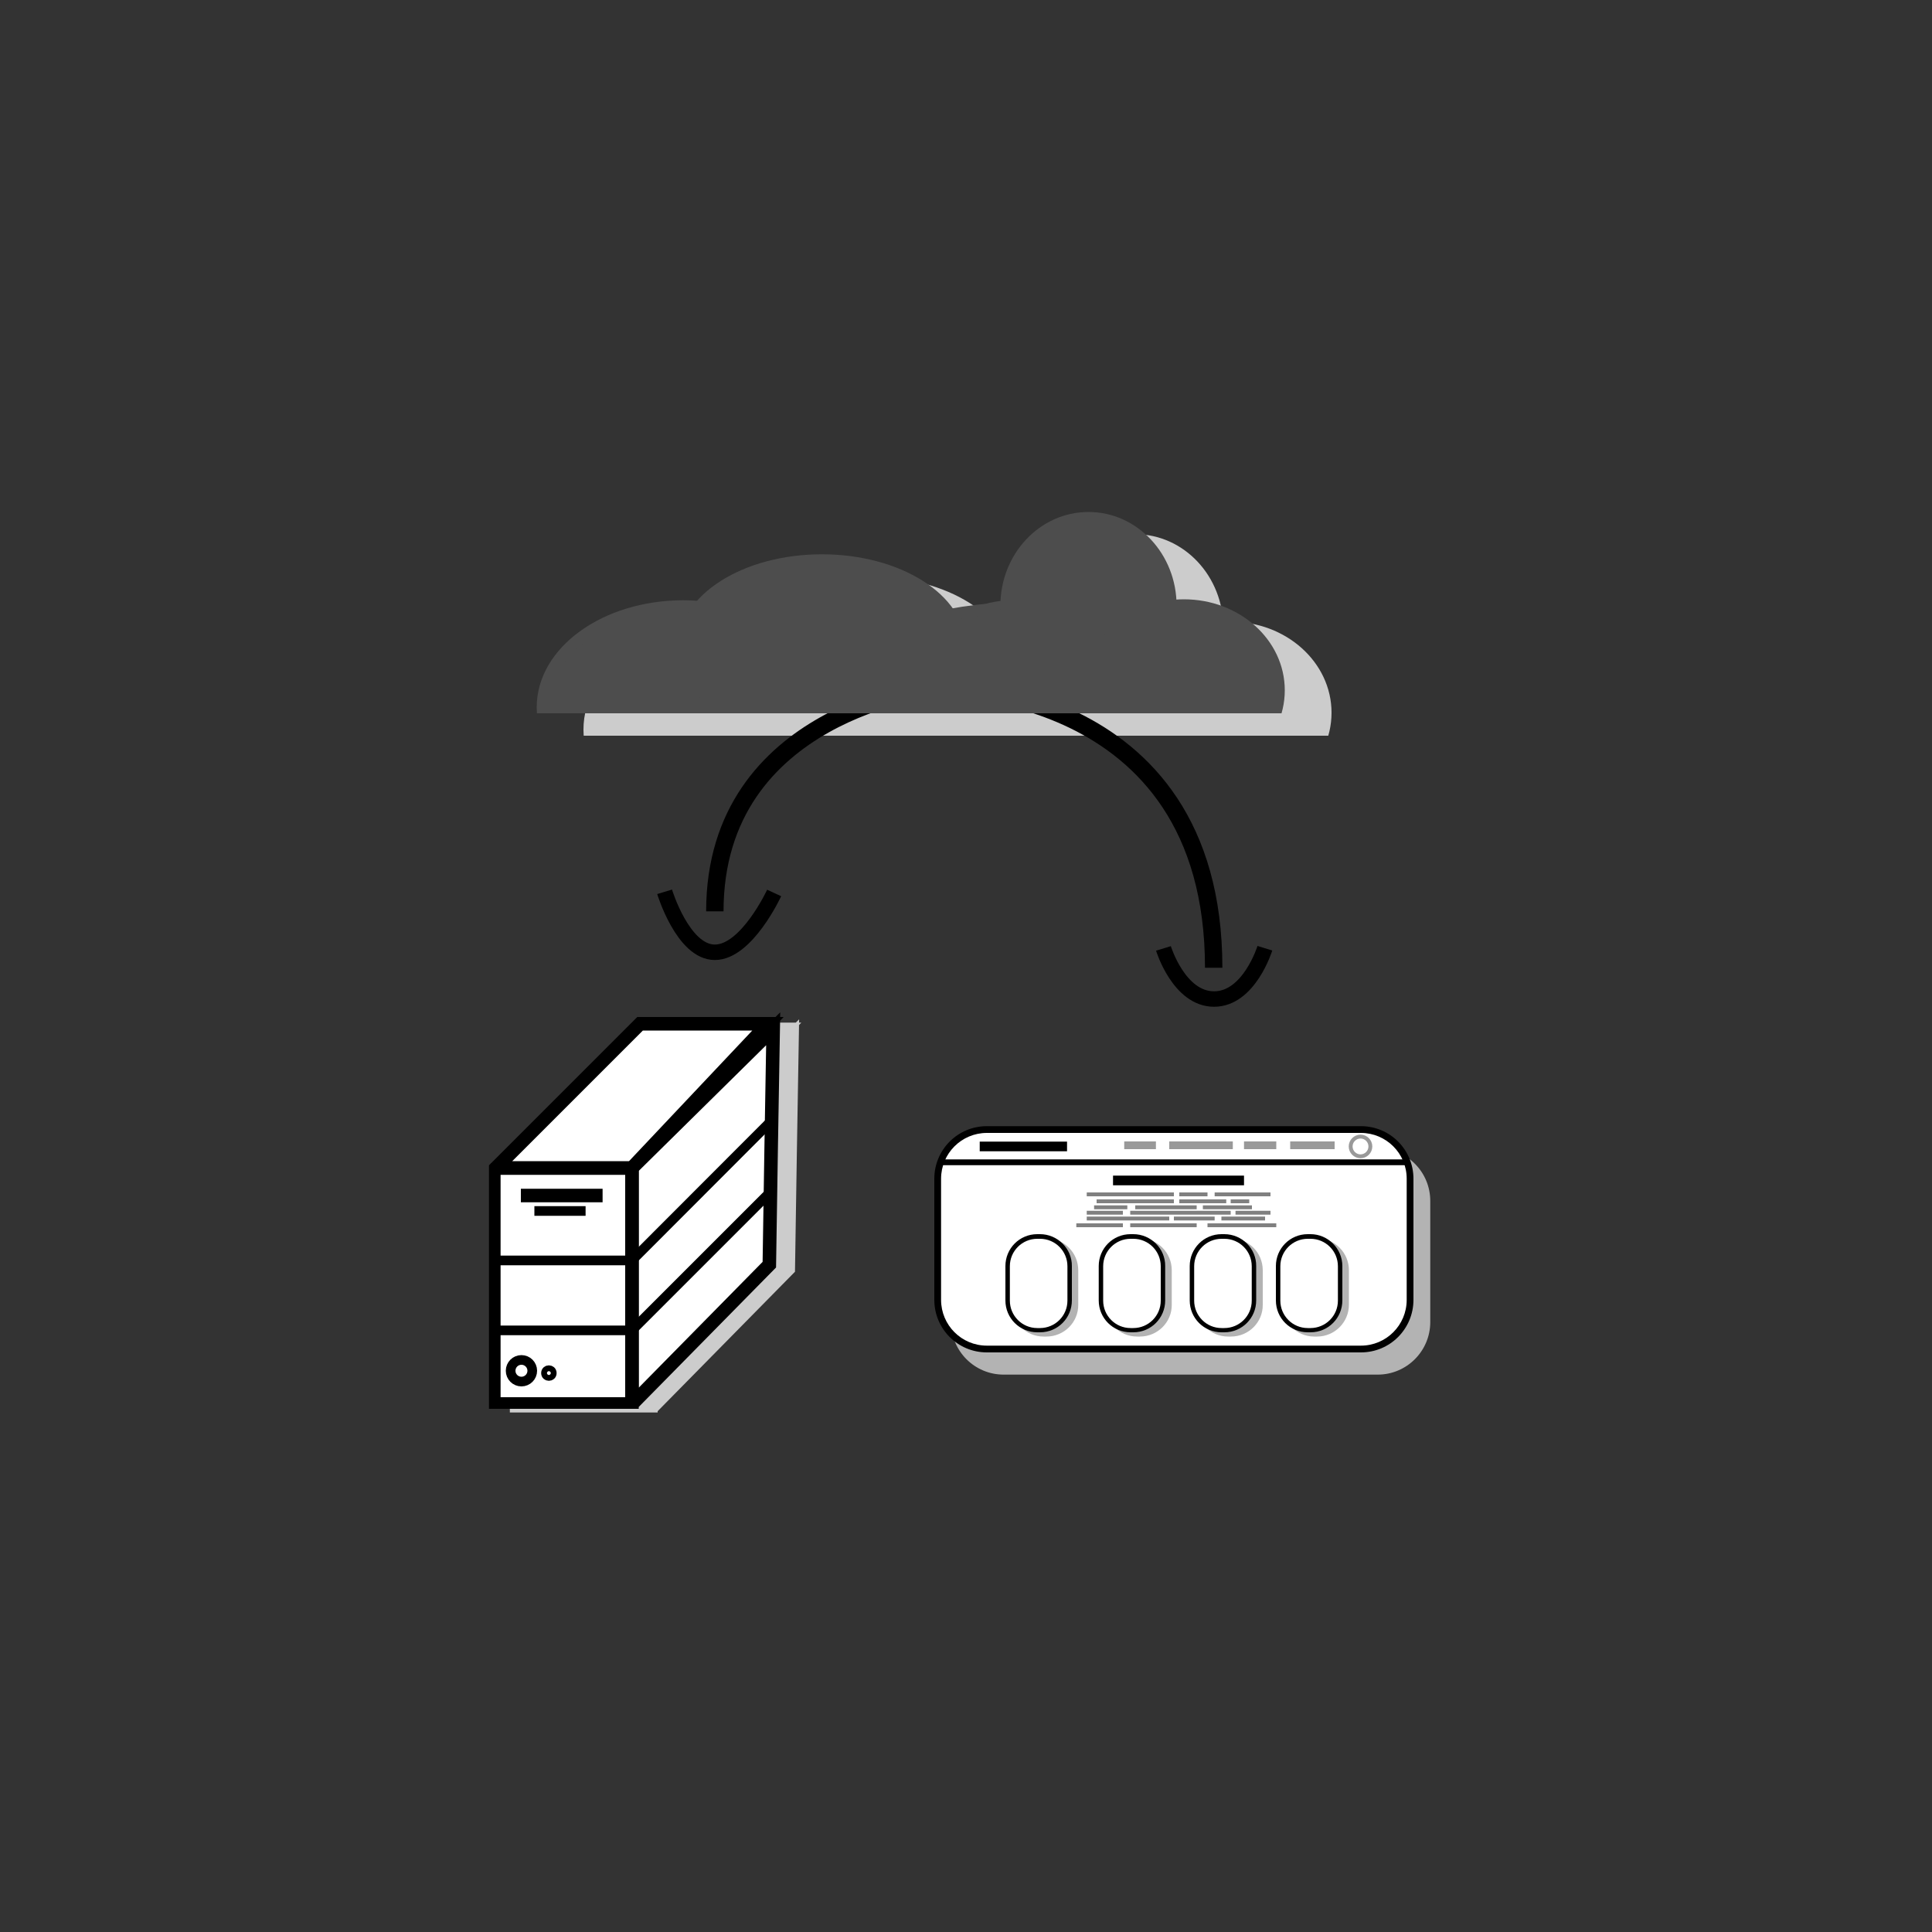 <?xml version="1.0" encoding="utf-8"?>
<!-- Generator: Adobe Illustrator 26.3.1, SVG Export Plug-In . SVG Version: 6.00 Build 0)  -->
<svg version="1.1" id="Layer_1" xmlns="http://www.w3.org/2000/svg" xmlns:xlink="http://www.w3.org/1999/xlink" x="0px" y="0px"
	 viewBox="0 0 1000 1000" style="enable-background:new 0 0 1000 1000;" xml:space="preserve">
<rect x="0" y="0" width="1000" height="1000" fill="#333333" stroke="none"/>
<style type="text/css">
	
		.st0{clip-path:url(#SVGID_00000084506208028978734140000014165427115590662287_);fill:#CCCCCC;stroke:#CCCCCC;stroke-width:6;stroke-miterlimit:10;}
	
		.st1{clip-path:url(#SVGID_00000037656294438234229500000001336084307514897305_);fill:#CCCCCC;stroke:#CCCCCC;stroke-width:6;stroke-miterlimit:10;}
	
		.st2{clip-path:url(#SVGID_00000038375066623445185630000009253687806341301130_);fill:#CCCCCC;stroke:#CCCCCC;stroke-width:6;stroke-miterlimit:10;}
	
		.st3{clip-path:url(#SVGID_00000047038129672121331010000018308815470595761809_);fill:#CCCCCC;stroke:#CCCCCC;stroke-width:6;stroke-miterlimit:10;}
	
		.st4{clip-path:url(#SVGID_00000080200405805162514160000015679840657597238684_);fill:#CCCCCC;stroke:#CCCCCC;stroke-width:6;stroke-miterlimit:10;}
	
		.st5{clip-path:url(#SVGID_00000119833717509234916860000008496944197737099664_);fill:#CCCCCC;stroke:#CCCCCC;stroke-width:6;stroke-miterlimit:10;}
	
		.st6{clip-path:url(#SVGID_00000096745461782596695450000011872249120688187033_);fill:#CCCCCC;stroke:#CCCCCC;stroke-width:6;stroke-miterlimit:10;}
	.st7{fill:none;stroke:#000000;stroke-width:9;stroke-miterlimit:10;}
	.st8{fill:#CCCCCC;stroke:#CCCCCC;stroke-width:6;stroke-miterlimit:10;}
	
		.st9{clip-path:url(#SVGID_00000183220143530679555840000009446247671007838373_);fill:#4D4D4D;stroke:#4D4D4D;stroke-width:6;stroke-miterlimit:10;}
	
		.st10{clip-path:url(#SVGID_00000158006997881769741060000008356071956140361382_);fill:#4D4D4D;stroke:#4D4D4D;stroke-width:6;stroke-miterlimit:10;}
	
		.st11{clip-path:url(#SVGID_00000134244122652805407380000014906791129785627070_);fill:#4D4D4D;stroke:#4D4D4D;stroke-width:6;stroke-miterlimit:10;}
	
		.st12{clip-path:url(#SVGID_00000055675260653582398430000011746881734344730502_);fill:#4D4D4D;stroke:#4D4D4D;stroke-width:6;stroke-miterlimit:10;}
	
		.st13{clip-path:url(#SVGID_00000009582859724342525020000011976500560518292650_);fill:#4D4D4D;stroke:#4D4D4D;stroke-width:6;stroke-miterlimit:10;}
	
		.st14{clip-path:url(#SVGID_00000119102469543822096460000010131849799183082889_);fill:#4D4D4D;stroke:#4D4D4D;stroke-width:6;stroke-miterlimit:10;}
	
		.st15{clip-path:url(#SVGID_00000164489578117136688340000010943784077877444529_);fill:#4D4D4D;stroke:#4D4D4D;stroke-width:6;stroke-miterlimit:10;}
	.st16{fill:#FFFFFF;stroke:#000000;stroke-width:7;stroke-miterlimit:10;}
	.st17{fill:#FFFFFF;stroke:#000000;stroke-width:5;stroke-miterlimit:10;}
	.st18{fill:none;stroke:#000000;stroke-width:7;stroke-miterlimit:10;}
	.st19{fill:none;stroke:#000000;stroke-width:5;stroke-miterlimit:10;}
	.st20{fill:#B3B3B3;}
	.st21{fill:#FFFFFF;}
	.st22{fill:none;stroke:#000000;stroke-width:3;stroke-miterlimit:10;}
	.st23{fill:none;stroke:#999999;stroke-width:4;stroke-miterlimit:10;}
	.st24{fill:none;stroke:#999999;stroke-width:2;stroke-miterlimit:10;}
	.st25{fill:none;stroke:#808080;stroke-width:2;stroke-miterlimit:10;}
	.st26{fill:none;stroke:#000000;stroke-width:8;stroke-miterlimit:10;}
</style>
<g>
	<g>
		<defs>
			<rect id="SVGID_1_" x="278.8" y="248.9" width="505.8" height="131.9"/>
		</defs>
		<clipPath id="SVGID_00000061449552706585253310000011153982936808266391_">
			<use xlink:href="#SVGID_1_"  style="overflow:visible;"/>
		</clipPath>
		
			<ellipse style="clip-path:url(#SVGID_00000061449552706585253310000011153982936808266391_);fill:#CCCCCC;stroke:#CCCCCC;stroke-width:6;stroke-miterlimit:10;" cx="377.8" cy="377.6" rx="72.8" ry="52.4"/>
	</g>
	<g>
		<defs>
			<rect id="SVGID_00000140711823223217376950000011388791236294184086_" x="278.8" y="248.9" width="505.8" height="131.9"/>
		</defs>
		<clipPath id="SVGID_00000063615152537477198890000012486872998247449279_">
			<use xlink:href="#SVGID_00000140711823223217376950000011388791236294184086_"  style="overflow:visible;"/>
		</clipPath>
		
			<ellipse style="clip-path:url(#SVGID_00000063615152537477198890000012486872998247449279_);fill:#CCCCCC;stroke:#CCCCCC;stroke-width:6;stroke-miterlimit:10;" cx="449.7" cy="346.7" rx="71.6" ry="45.3"/>
	</g>
	<g>
		<defs>
			<rect id="SVGID_00000121268626544818736960000015627400381930993318_" x="278.8" y="248.9" width="505.8" height="131.9"/>
		</defs>
		<clipPath id="SVGID_00000034771047775428980960000001976079472935115690_">
			<use xlink:href="#SVGID_00000121268626544818736960000015627400381930993318_"  style="overflow:visible;"/>
		</clipPath>
		
			<ellipse style="clip-path:url(#SVGID_00000034771047775428980960000001976079472935115690_);fill:#CCCCCC;stroke:#CCCCCC;stroke-width:6;stroke-miterlimit:10;" cx="478.9" cy="409.5" rx="56.5" ry="38.9"/>
	</g>
	<g>
		<defs>
			<rect id="SVGID_00000172441106949985531240000012128128393726093503_" x="278.8" y="248.9" width="505.8" height="131.9"/>
		</defs>
		<clipPath id="SVGID_00000038379944774608618000000014445008852883122868_">
			<use xlink:href="#SVGID_00000172441106949985531240000012128128393726093503_"  style="overflow:visible;"/>
		</clipPath>
		
			<ellipse style="clip-path:url(#SVGID_00000038379944774608618000000014445008852883122868_);fill:#CCCCCC;stroke:#CCCCCC;stroke-width:6;stroke-miterlimit:10;" cx="548" cy="386.8" rx="53.5" ry="61.6"/>
	</g>
	<g>
		<defs>
			<rect id="SVGID_00000165226040934914073050000004762994400185648010_" x="278.8" y="248.9" width="505.8" height="131.9"/>
		</defs>
		<clipPath id="SVGID_00000173150185894868175480000001357304988931094681_">
			<use xlink:href="#SVGID_00000165226040934914073050000004762994400185648010_"  style="overflow:visible;"/>
		</clipPath>
		
			<ellipse style="clip-path:url(#SVGID_00000173150185894868175480000001357304988931094681_);fill:#CCCCCC;stroke:#CCCCCC;stroke-width:6;stroke-miterlimit:10;" cx="571.3" cy="344.8" rx="87.2" ry="19.5"/>
	</g>
	<g>
		<defs>
			<rect id="SVGID_00000023265898978255393030000016874406268196244895_" x="278.8" y="248.9" width="505.8" height="131.9"/>
		</defs>
		<clipPath id="SVGID_00000057833344673598590880000015902176064496361360_">
			<use xlink:href="#SVGID_00000023265898978255393030000016874406268196244895_"  style="overflow:visible;"/>
		</clipPath>
		
			<ellipse style="clip-path:url(#SVGID_00000057833344673598590880000015902176064496361360_);fill:#CCCCCC;stroke:#CCCCCC;stroke-width:6;stroke-miterlimit:10;" cx="587.6" cy="325" rx="42.6" ry="45.5"/>
	</g>
	<g>
		<defs>
			<rect id="SVGID_00000068656393771256973120000003423538299970577044_" x="278.8" y="248.9" width="505.8" height="131.9"/>
		</defs>
		<clipPath id="SVGID_00000090275225441968142980000016603438997886818239_">
			<use xlink:href="#SVGID_00000068656393771256973120000003423538299970577044_"  style="overflow:visible;"/>
		</clipPath>
		
			<ellipse style="clip-path:url(#SVGID_00000090275225441968142980000016603438997886818239_);fill:#CCCCCC;stroke:#CCCCCC;stroke-width:6;stroke-miterlimit:10;" cx="637" cy="368.9" rx="49.2" ry="44.1"/>
	</g>
</g>
<path class="st7" d="M370,471.7c0-103.4,113.5-115.5,113.5-115.5s144.7-3.9,144.7,144.7"/>
<path class="st8" d="M337.8,728.8l70.7-71.8c0.6-40.7,1.3-81.4,2-122.1l0,0c-24.3,24-48.7,48-73.1,72.1c0,40.4,0,80.8,0,121.1h-70.5
	V607.1l74.7-74.8h66.2L337.4,607c-23.5,0-47,0-70.5,0"/>
<polyline class="st8" points="266.9,607 337.4,607 337.4,728.1 "/>
<g>
	<g>
		<defs>
			<rect id="SVGID_00000120554573271404632940000008496944132762572733_" x="254.5" y="237.3" width="505.8" height="131.9"/>
		</defs>
		<clipPath id="SVGID_00000162329382949627755710000001797346089894273971_">
			<use xlink:href="#SVGID_00000120554573271404632940000008496944132762572733_"  style="overflow:visible;"/>
		</clipPath>
		
			<ellipse style="clip-path:url(#SVGID_00000162329382949627755710000001797346089894273971_);fill:#4D4D4D;stroke:#4D4D4D;stroke-width:6;stroke-miterlimit:10;" cx="353.6" cy="366.1" rx="72.8" ry="52.4"/>
	</g>
	<g>
		<defs>
			<rect id="SVGID_00000071557508373323374500000016227246093759865218_" x="254.5" y="237.3" width="505.8" height="131.9"/>
		</defs>
		<clipPath id="SVGID_00000179631299372477050850000012361090021779112605_">
			<use xlink:href="#SVGID_00000071557508373323374500000016227246093759865218_"  style="overflow:visible;"/>
		</clipPath>
		
			<ellipse style="clip-path:url(#SVGID_00000179631299372477050850000012361090021779112605_);fill:#4D4D4D;stroke:#4D4D4D;stroke-width:6;stroke-miterlimit:10;" cx="425.4" cy="335.2" rx="71.6" ry="45.3"/>
	</g>
	<g>
		<defs>
			<rect id="SVGID_00000160899178197102306320000012754383821137289375_" x="254.5" y="237.3" width="505.8" height="131.9"/>
		</defs>
		<clipPath id="SVGID_00000164485285354774072680000011186271123679902107_">
			<use xlink:href="#SVGID_00000160899178197102306320000012754383821137289375_"  style="overflow:visible;"/>
		</clipPath>
		
			<ellipse style="clip-path:url(#SVGID_00000164485285354774072680000011186271123679902107_);fill:#4D4D4D;stroke:#4D4D4D;stroke-width:6;stroke-miterlimit:10;" cx="454.6" cy="397.9" rx="56.5" ry="38.9"/>
	</g>
	<g>
		<defs>
			<rect id="SVGID_00000101064642551166903200000007434472804250390204_" x="254.5" y="237.3" width="505.8" height="131.9"/>
		</defs>
		<clipPath id="SVGID_00000021816367006195669930000012200518221580194491_">
			<use xlink:href="#SVGID_00000101064642551166903200000007434472804250390204_"  style="overflow:visible;"/>
		</clipPath>
		
			<ellipse style="clip-path:url(#SVGID_00000021816367006195669930000012200518221580194491_);fill:#4D4D4D;stroke:#4D4D4D;stroke-width:6;stroke-miterlimit:10;" cx="523.7" cy="375.3" rx="53.5" ry="61.6"/>
	</g>
	<g>
		<defs>
			<rect id="SVGID_00000132786875891880095520000010348264061604746140_" x="254.5" y="237.3" width="505.8" height="131.9"/>
		</defs>
		<clipPath id="SVGID_00000002346318926364233500000005357253149064969099_">
			<use xlink:href="#SVGID_00000132786875891880095520000010348264061604746140_"  style="overflow:visible;"/>
		</clipPath>
		
			<ellipse style="clip-path:url(#SVGID_00000002346318926364233500000005357253149064969099_);fill:#4D4D4D;stroke:#4D4D4D;stroke-width:6;stroke-miterlimit:10;" cx="547.1" cy="333.2" rx="87.2" ry="19.5"/>
	</g>
	<g>
		<defs>
			<rect id="SVGID_00000073705665293933255750000007415408942253389238_" x="254.5" y="237.3" width="505.8" height="131.9"/>
		</defs>
		<clipPath id="SVGID_00000003825315431014413180000011607814386737206974_">
			<use xlink:href="#SVGID_00000073705665293933255750000007415408942253389238_"  style="overflow:visible;"/>
		</clipPath>
		
			<ellipse style="clip-path:url(#SVGID_00000003825315431014413180000011607814386737206974_);fill:#4D4D4D;stroke:#4D4D4D;stroke-width:6;stroke-miterlimit:10;" cx="563.4" cy="313.5" rx="42.6" ry="45.5"/>
	</g>
	<g>
		<defs>
			<rect id="SVGID_00000107564117101279704600000013048138497455447736_" x="254.5" y="237.3" width="505.8" height="131.9"/>
		</defs>
		<clipPath id="SVGID_00000127002734402070449060000004355818461829199290_">
			<use xlink:href="#SVGID_00000107564117101279704600000013048138497455447736_"  style="overflow:visible;"/>
		</clipPath>
		
			<ellipse style="clip-path:url(#SVGID_00000127002734402070449060000004355818461829199290_);fill:#4D4D4D;stroke:#4D4D4D;stroke-width:6;stroke-miterlimit:10;" cx="612.8" cy="357.3" rx="49.2" ry="44.1"/>
	</g>
</g>
<path class="st16" d="M327.5,726.4l70.7-71.8c0.6-40.7,1.3-81.4,2-122.1l0,0c-24.3,24-48.7,48-73.1,72.1c0,40.4,0,80.8,0,121.1
	h-70.5V604.6l74.7-74.7h66.2l-70.5,74.7c-23.5,0-47,0-70.5,0"/>
<rect x="256.6" y="604.6" class="st17" width="70.5" height="121.1"/>
<line class="st18" x1="327.1" y1="725.8" x2="327.7" y2="725.1"/>
<polygon class="st16" points="327.1,725.8 327.1,604.6 256.6,604.6 327.1,604.6 "/>
<path class="st16" d="M292.2,710.7"/>
<line class="st18" x1="269.6" y1="618.8" x2="311.9" y2="618.8"/>
<line class="st19" x1="276.6" y1="626.8" x2="303.1" y2="626.8"/>
<circle class="st17" cx="269.9" cy="709.5" r="5.6"/>
<circle class="st17" cx="284.1" cy="710.7" r="1.5"/>
<polyline class="st19" points="399.5,616.2 327.1,688.6 256.6,688.6 "/>
<polyline class="st19" points="399.2,580.2 327.1,652.4 256.6,652.4 "/>
<polygon class="st19" points="327.1,725.8 327.1,604.6 327.1,604.6 "/>
<g>
	<path class="st20" d="M713.1,711.5H519.5c-15.1,0-27.2-12.2-27.2-27.2v-62.7c0-15.1,12.2-27.2,27.2-27.2h193.6
		c15.1,0,27.2,12.2,27.2,27.2v62.7C740.3,699.3,728.1,711.5,713.1,711.5z"/>
</g>
<g>
	<path class="st21" d="M510.8,698.3c-14.1,0-25.5-11.4-25.5-25.5v-62.7c0-14.1,11.4-25.5,25.5-25.5h193.6
		c14.1,0,25.5,11.4,25.5,25.5v62.7c0,14.1-11.4,25.5-25.5,25.5L510.8,698.3L510.8,698.3z"/>
	<path d="M704.4,586.4c13.1,0,23.7,10.6,23.7,23.7v62.7c0,13.1-10.6,23.7-23.7,23.7H510.8c-13.1,0-23.7-10.6-23.7-23.7v-62.7
		c0-13.1,10.6-23.7,23.7-23.7H704.4 M704.4,582.9H510.8c-15.1,0-27.2,12.2-27.2,27.2v62.7c0,15.1,12.2,27.2,27.2,27.2h193.6
		c15.1,0,27.2-12.2,27.2-27.2v-62.7C731.6,595.1,719.5,582.9,704.4,582.9L704.4,582.9z"/>
</g>
<line class="st22" x1="486.1" y1="601.6" x2="728.4" y2="601.6"/>
<line class="st19" x1="507.1" y1="593.4" x2="552.3" y2="593.4"/>
<line class="st23" x1="581.9" y1="592.8" x2="598.3" y2="592.8"/>
<line class="st23" x1="605.2" y1="592.8" x2="638.1" y2="592.8"/>
<line class="st23" x1="643.9" y1="592.8" x2="660.6" y2="592.8"/>
<line class="st23" x1="667.8" y1="592.8" x2="690.8" y2="592.8"/>
<circle class="st24" cx="704.2" cy="593.4" r="5.1"/>
<line class="st19" x1="576.1" y1="611" x2="643.9" y2="611"/>
<line class="st25" x1="562.5" y1="618.2" x2="607.6" y2="618.2"/>
<line class="st25" x1="610.4" y1="618.2" x2="625" y2="618.2"/>
<line class="st25" x1="628.7" y1="618.2" x2="657.6" y2="618.2"/>
<line class="st25" x1="567.6" y1="621.8" x2="607.6" y2="621.8"/>
<line class="st25" x1="610.4" y1="621.8" x2="634.7" y2="621.8"/>
<line class="st25" x1="637" y1="621.8" x2="646.6" y2="621.8"/>
<line class="st25" x1="566.3" y1="624.9" x2="583.5" y2="624.9"/>
<line class="st25" x1="587.6" y1="624.9" x2="619.4" y2="624.9"/>
<line class="st25" x1="622.6" y1="624.9" x2="648" y2="624.9"/>
<line class="st25" x1="562.5" y1="627.7" x2="581.2" y2="627.7"/>
<line class="st25" x1="585" y1="627.7" x2="637" y2="627.7"/>
<line class="st25" x1="639.5" y1="627.7" x2="657.6" y2="627.7"/>
<line class="st25" x1="562.5" y1="630.7" x2="605.2" y2="630.7"/>
<line class="st25" x1="607.6" y1="630.7" x2="628.7" y2="630.7"/>
<line class="st25" x1="632.2" y1="630.7" x2="654.8" y2="630.7"/>
<line class="st25" x1="557.1" y1="634.2" x2="581.2" y2="634.2"/>
<line class="st25" x1="585" y1="634.2" x2="619.4" y2="634.2"/>
<line class="st25" x1="625" y1="634.2" x2="660.6" y2="634.2"/>
<g>
	<path class="st20" d="M541.6,691.8h-1.4c-9.2,0-16.5-7.4-16.5-16.5v-17.8c0-9.2,7.4-16.5,16.5-16.5h1.4c9.2,0,16.5,7.4,16.5,16.5
		v17.8C558.2,684.4,550.8,691.8,541.6,691.8z"/>
</g>
<g>
	<path class="st21" d="M536.9,688.7c-8.5,0-15.4-6.9-15.4-15.4v-17.8c0-8.5,6.9-15.4,15.4-15.4h1.4c8.5,0,15.4,6.9,15.4,15.4v17.8
		c0,8.5-6.9,15.4-15.4,15.4H536.9z"/>
	<path d="M538.3,641.2c7.9,0,14.2,6.4,14.2,14.2v17.8c0,7.9-6.4,14.2-14.2,14.2h-1.4c-7.9,0-14.2-6.4-14.2-14.2v-17.8
		c0-7.9,6.4-14.2,14.2-14.2H538.3 M538.3,638.8h-1.4c-9.2,0-16.5,7.4-16.5,16.5v17.8c0,9.2,7.4,16.5,16.5,16.5h1.4
		c9.2,0,16.5-7.4,16.5-16.5v-17.8C554.9,646.3,547.4,638.8,538.3,638.8L538.3,638.8z"/>
</g>
<g>
	<path class="st20" d="M590,691.8h-1.4c-9.2,0-16.5-7.4-16.5-16.5v-17.8c0-9.2,7.4-16.5,16.5-16.5h1.4c9.2,0,16.5,7.4,16.5,16.5
		v17.8C606.6,684.4,599.1,691.8,590,691.8z"/>
</g>
<g>
	<path class="st21" d="M585.2,688.7c-8.5,0-15.4-6.9-15.4-15.4v-17.8c0-8.5,6.9-15.4,15.4-15.4h1.4c8.5,0,15.4,6.9,15.4,15.4v17.8
		c0,8.5-6.9,15.4-15.4,15.4H585.2z"/>
	<path d="M586.6,641.2c7.9,0,14.2,6.4,14.2,14.2v17.8c0,7.9-6.4,14.2-14.2,14.2h-1.4c-7.9,0-14.2-6.4-14.2-14.2v-17.8
		c0-7.9,6.4-14.2,14.2-14.2H586.6 M586.6,638.8h-1.4c-9.2,0-16.5,7.4-16.5,16.5v17.8c0,9.2,7.4,16.5,16.5,16.5h1.4
		c9.2,0,16.5-7.4,16.5-16.5v-17.8C603.2,646.3,595.7,638.8,586.6,638.8L586.6,638.8z"/>
</g>
<g>
	<path class="st20" d="M637.1,691.8h-1.4c-9.2,0-16.5-7.4-16.5-16.5v-17.8c0-9.2,7.4-16.5,16.5-16.5h1.4c9.2,0,16.5,7.4,16.5,16.5
		v17.8C653.7,684.4,646.3,691.8,637.1,691.8z"/>
</g>
<g>
	<path class="st21" d="M632.4,688.7c-8.5,0-15.4-6.9-15.4-15.4v-17.8c0-8.5,6.9-15.4,15.4-15.4h1.4c8.5,0,15.4,6.9,15.4,15.4v17.8
		c0,8.5-6.9,15.4-15.4,15.4H632.4z"/>
	<path d="M633.7,641.2c7.9,0,14.2,6.4,14.2,14.2v17.8c0,7.9-6.4,14.2-14.2,14.2h-1.4c-7.9,0-14.2-6.4-14.2-14.2v-17.8
		c0-7.9,6.4-14.2,14.2-14.2H633.7 M633.7,638.8h-1.4c-9.2,0-16.5,7.4-16.5,16.5v17.8c0,9.2,7.4,16.5,16.5,16.5h1.4
		c9.2,0,16.5-7.4,16.5-16.5v-17.8C650.3,646.3,642.9,638.8,633.7,638.8L633.7,638.8z"/>
</g>
<g>
	<path class="st20" d="M681.7,691.8h-1.4c-9.2,0-16.5-7.4-16.5-16.5v-17.8c0-9.2,7.4-16.5,16.5-16.5h1.4c9.2,0,16.5,7.4,16.5,16.5
		v17.8C698.2,684.4,690.8,691.8,681.7,691.8z"/>
</g>
<g>
	<path class="st21" d="M676.9,688.7c-8.5,0-15.4-6.9-15.4-15.4v-17.8c0-8.5,6.9-15.4,15.4-15.4h1.4c8.5,0,15.4,6.9,15.4,15.4v17.8
		c0,8.5-6.9,15.4-15.4,15.4H676.9z"/>
	<path d="M678.3,641.2c7.9,0,14.2,6.4,14.2,14.2v17.8c0,7.9-6.4,14.2-14.2,14.2h-1.4c-7.9,0-14.2-6.4-14.2-14.2v-17.8
		c0-7.9,6.4-14.2,14.2-14.2H678.3 M678.3,638.8h-1.4c-9.2,0-16.5,7.4-16.5,16.5v17.8c0,9.2,7.4,16.5,16.5,16.5h1.4
		c9.2,0,16.5-7.4,16.5-16.5v-17.8C694.8,646.3,687.4,638.8,678.3,638.8L678.3,638.8z"/>
</g>
<path class="st26" d="M344,461.6c0,0,9.5,31.3,26,31.3s30.7-30.7,30.7-30.7"/>
<path class="st26" d="M602.2,490.9c0,0,8,26.2,26.2,26.2s26.3-26.3,26.3-26.3"/>
</svg>
